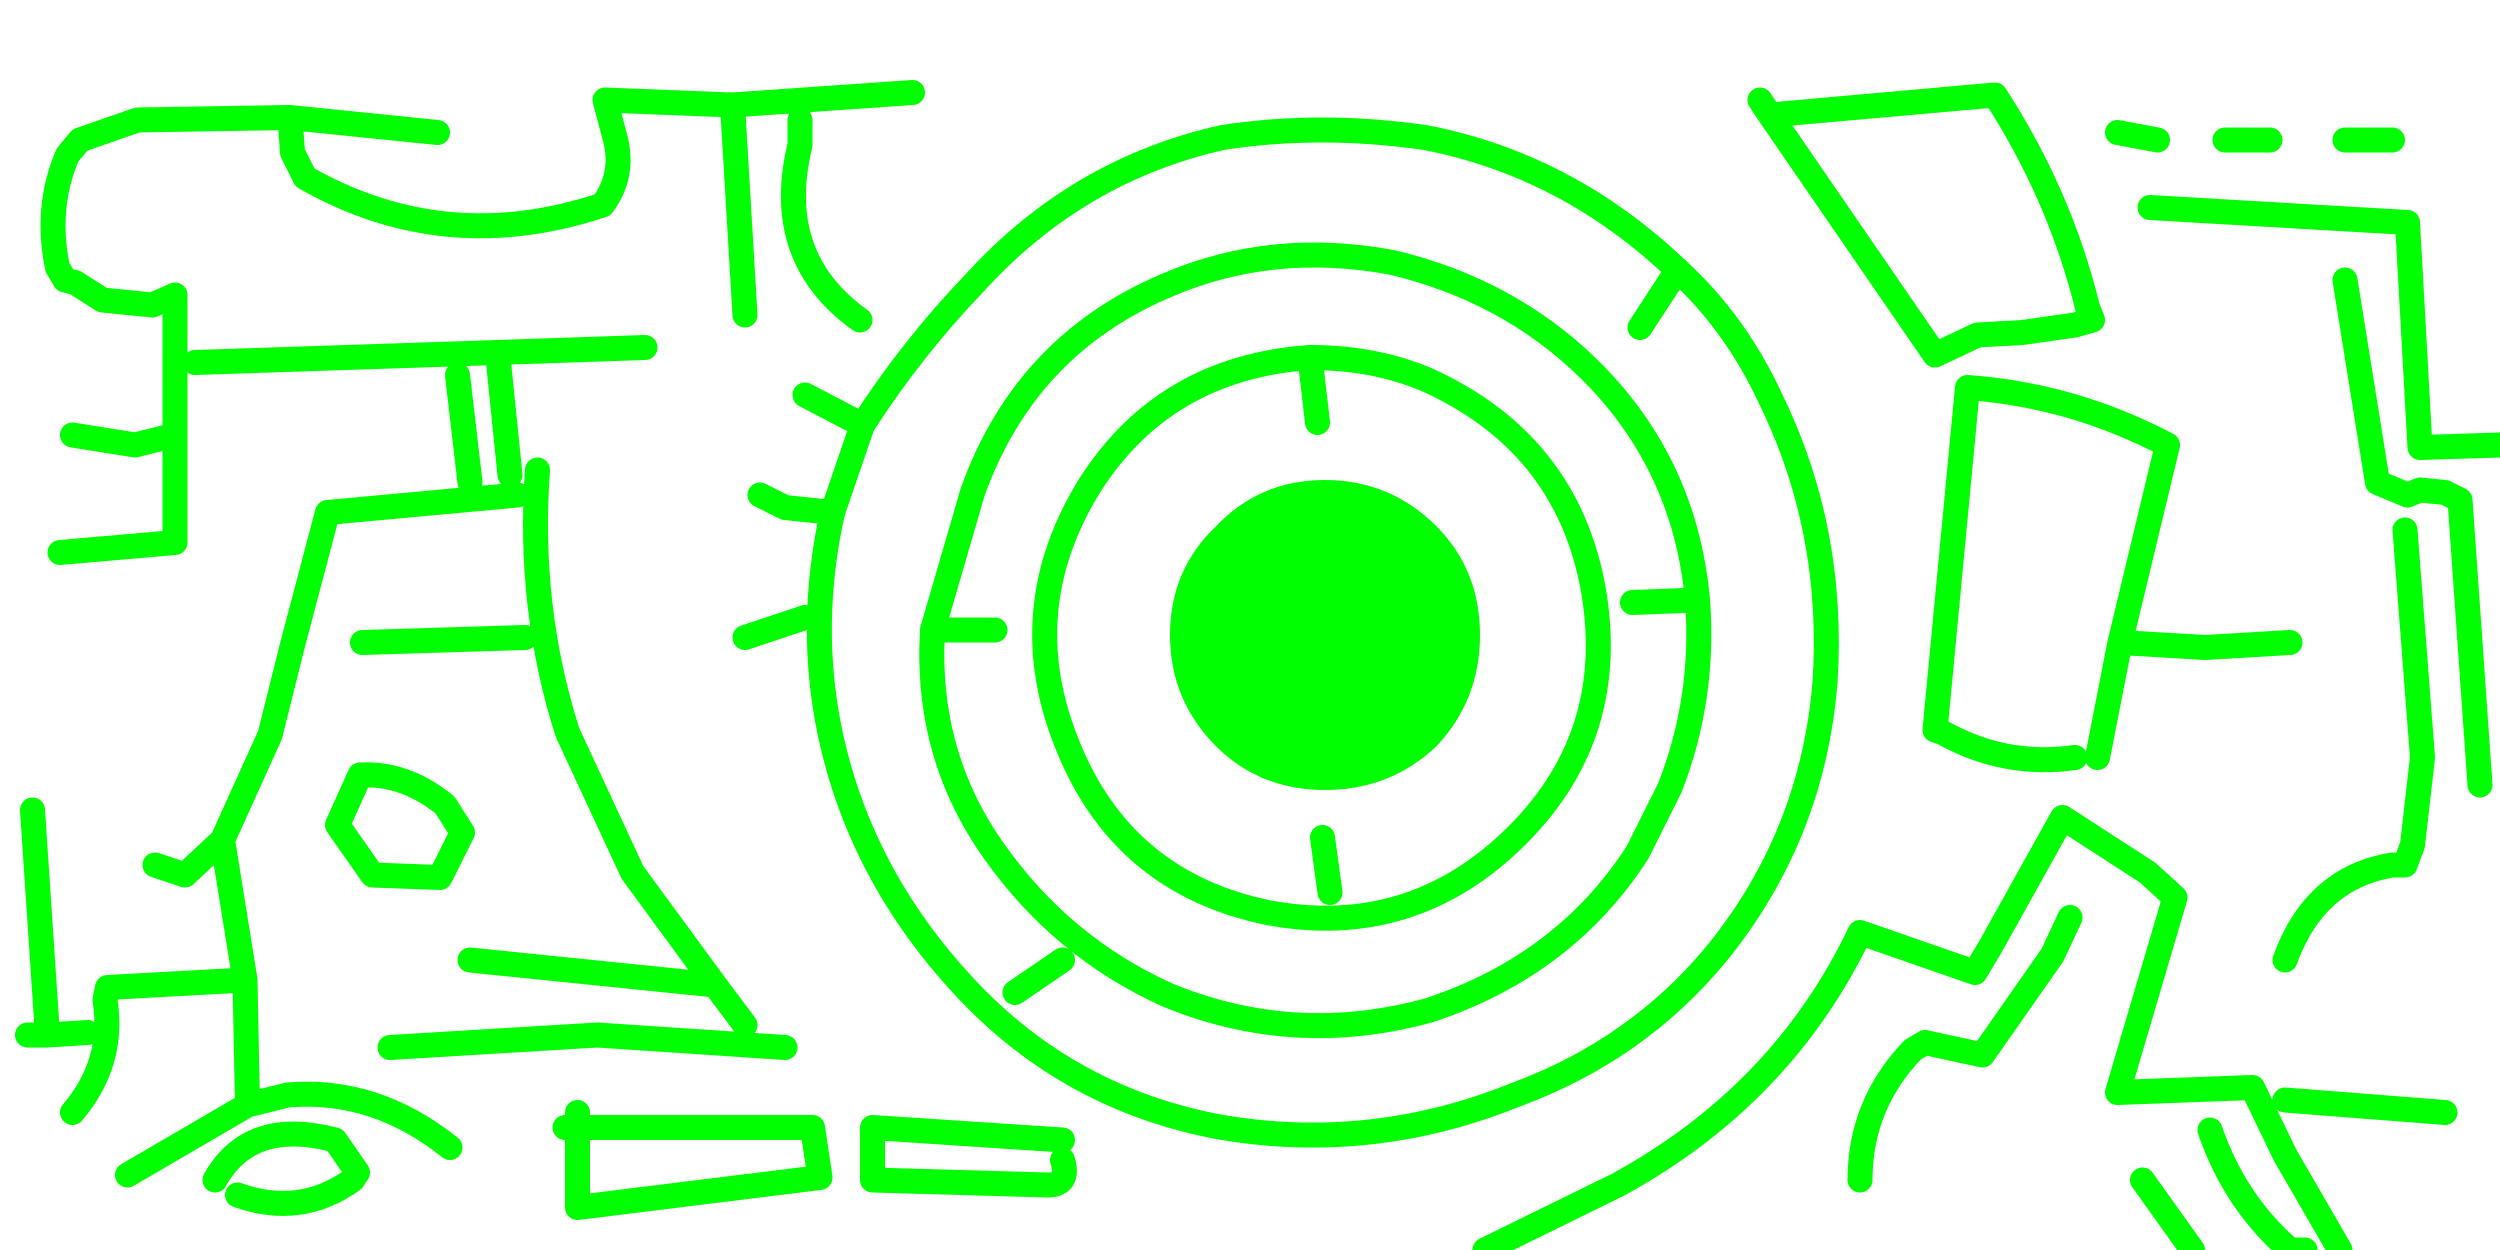 <?xml version="1.0" encoding="UTF-8" standalone="no"?>
<svg xmlns:xlink="http://www.w3.org/1999/xlink" height="25.0px" width="50.0px" xmlns="http://www.w3.org/2000/svg">
  <g transform="matrix(1.0, 0.0, 0.0, 1.0, 0.0, 0.0)">
    <path d="M26.5 9.85 Q27.7 9.85 28.55 10.7 29.35 11.5 29.35 12.7 29.35 13.9 28.55 14.75 27.7 15.55 26.5 15.55 25.3 15.55 24.5 14.75 23.65 13.9 23.65 12.7 23.65 11.5 24.5 10.7 25.3 9.85 26.5 9.85" fill="#00ff00" fill-rule="evenodd" stroke="none"/>
    <path d="M43.0 4.15 L48.15 4.45 48.4 8.95 50.0 8.9 48.4 8.95 48.15 4.45 43.0 4.15 M46.9 5.6 L47.55 9.65 48.15 9.9 48.4 9.8 48.9 9.85 49.2 10.0 49.6 15.7 49.2 10.0 48.9 9.85 48.4 9.8 48.15 9.9 47.55 9.65 46.9 5.6 M35.4 2.3 L38.7 7.1 39.55 6.7 40.45 6.65 41.5 6.5 41.85 6.4 41.75 6.15 Q41.2 3.9 39.9 1.9 L35.4 2.3 35.2 2.0 35.4 2.3 39.9 1.9 Q41.2 3.9 41.75 6.15 L41.85 6.4 41.5 6.5 40.45 6.65 39.55 6.7 38.7 7.1 35.4 2.3 M42.35 2.65 L43.15 2.8 42.35 2.65 M44.5 2.8 L45.4 2.8 44.5 2.8 M46.9 2.8 L47.85 2.8 46.9 2.8 M29.7 25.0 L0.0 25.0 0.0 0.0 50.0 0.0 50.0 8.9 50.0 25.0 46.8 25.0 45.7 23.1 45.05 21.75 42.35 21.85 43.5 17.95 42.95 17.45 41.25 16.35 39.8 18.95 39.5 19.45 37.2 18.65 Q35.65 21.9 32.35 23.7 L29.7 25.0 32.35 23.7 Q35.65 21.9 37.2 18.65 L39.5 19.45 39.8 18.95 41.25 16.35 42.95 17.45 43.5 17.95 42.35 21.85 45.05 21.75 45.7 23.1 46.8 25.0 46.1 25.0 45.8 25.0 43.85 25.0 42.85 23.6 43.85 25.0 29.7 25.0 M42.4 12.85 L43.35 8.9 Q41.45 7.9 39.35 7.75 L38.7 14.6 38.85 14.65 Q40.1 15.35 41.5 15.15 40.1 15.35 38.85 14.65 L38.7 14.6 39.35 7.75 Q41.45 7.9 43.35 8.9 L42.4 12.85 44.1 12.95 45.8 12.85 44.1 12.95 42.4 12.85 41.95 15.15 42.4 12.85 M41.4 18.35 L41.05 19.1 39.65 21.1 38.5 20.85 38.25 21.0 Q37.2 22.1 37.2 23.6 37.2 22.1 38.25 21.0 L38.5 20.85 39.65 21.1 41.05 19.1 41.4 18.35 M45.7 22.0 L48.9 22.25 45.7 22.0 M48.1 10.6 L48.45 15.15 48.25 16.9 48.1 17.3 47.85 17.3 Q46.3 17.55 45.7 19.2 46.3 17.55 47.85 17.3 L48.1 17.3 48.25 16.9 48.45 15.15 48.1 10.6 M19.9 12.6 L18.65 12.6 19.45 9.85 Q20.5 6.9 23.35 5.7 25.45 4.8 27.85 5.25 30.15 5.8 31.75 7.35 33.7 9.25 33.95 12.0 L32.65 12.05 33.95 12.0 Q33.7 9.25 31.75 7.35 30.15 5.8 27.85 5.25 25.45 4.8 23.35 5.7 20.5 6.9 19.45 9.85 L18.65 12.6 19.9 12.6 M44.2 22.6 Q44.7 24.05 45.8 25.0 44.7 24.05 44.2 22.6 M33.55 5.4 Q34.7 6.45 35.4 7.95 36.7 10.6 36.5 13.65 36.25 16.7 34.35 19.05 32.75 21.0 30.3 21.9 27.45 23.05 24.45 22.55 21.4 22.0 19.3 19.75 17.2 17.5 16.6 14.65 16.15 12.5 16.65 10.25 L17.25 8.5 Q18.25 6.95 19.5 5.65 21.55 3.4 24.45 2.75 26.4 2.45 28.5 2.75 31.35 3.3 33.55 5.4 31.35 3.3 28.5 2.75 26.4 2.45 24.45 2.75 21.55 3.4 19.5 5.65 18.25 6.95 17.25 8.5 L16.65 10.25 Q16.15 12.5 16.6 14.65 17.2 17.5 19.3 19.75 21.4 22.0 24.45 22.55 27.45 23.05 30.3 21.9 32.75 21.0 34.35 19.05 36.25 16.7 36.5 13.65 36.7 10.6 35.4 7.95 34.7 6.45 33.55 5.4 L32.8 6.55 33.55 5.4 M26.5 9.85 Q25.3 9.85 24.5 10.7 23.65 11.5 23.65 12.7 23.65 13.9 24.5 14.75 25.3 15.55 26.5 15.55 27.7 15.55 28.55 14.75 29.35 13.9 29.35 12.7 29.35 11.5 28.55 10.7 27.7 9.85 26.5 9.85 M26.2 7.15 Q27.5 7.15 28.55 7.6 31.3 8.85 31.85 11.7 32.4 14.65 30.35 16.7 28.25 18.8 25.35 18.25 22.45 17.65 21.35 14.9 20.25 12.2 21.8 9.7 23.3 7.35 26.2 7.15 23.3 7.35 21.8 9.7 20.25 12.2 21.35 14.9 22.45 17.65 25.35 18.25 28.25 18.8 30.35 16.7 32.4 14.65 31.85 11.7 31.3 8.85 28.55 7.6 27.5 7.15 26.2 7.15 L26.35 8.45 26.2 7.15 M14.9 12.75 L16.1 12.35 14.9 12.75 M10.5 12.75 L7.25 12.85 10.5 12.75 M9.4 19.2 L14.3 19.7 12.65 17.45 11.35 14.65 Q10.55 12.15 10.75 9.4 10.55 12.15 11.35 14.65 L12.65 17.45 14.3 19.7 14.9 20.5 14.3 19.7 9.4 19.2 M9.95 7.05 L12.9 6.95 9.95 7.05 10.2 9.5 9.95 7.05 3.9 7.25 9.95 7.05 M15.7 20.95 L11.95 20.7 7.8 20.95 11.95 20.7 15.7 20.95 M11.3 22.55 L11.55 22.55 11.55 24.15 16.4 23.55 16.25 22.55 11.55 22.55 11.55 22.25 11.55 22.55 16.25 22.55 16.4 23.55 11.55 24.15 11.55 22.55 11.3 22.55 M4.45 16.8 L4.9 19.6 4.95 22.1 2.55 23.5 4.95 22.1 4.9 19.6 2.15 19.75 2.1 20.0 Q2.3 21.25 1.45 22.25 2.3 21.25 2.1 20.0 L2.15 19.75 4.9 19.6 4.45 16.8 3.7 17.5 3.1 17.3 3.7 17.5 4.45 16.8 5.4 14.7 5.85 12.9 6.55 10.25 10.35 9.9 6.55 10.25 5.85 12.9 5.4 14.7 4.45 16.8 M4.3 23.6 Q5.0 22.35 6.7 22.8 L7.15 23.45 7.05 23.6 Q6.0 24.35 4.75 23.9 6.0 24.35 7.05 23.6 L7.15 23.45 6.7 22.8 Q5.0 22.35 4.3 23.6 M4.95 22.1 L5.75 21.9 Q7.5 21.75 9.0 22.95 7.5 21.75 5.75 21.9 L4.95 22.1 M1.75 20.65 L0.95 20.7 0.55 20.7 0.95 20.7 0.65 16.2 0.95 20.7 1.75 20.65 M7.2 15.5 L6.75 16.5 7.45 17.5 8.8 17.55 9.25 16.65 8.9 16.1 Q8.1 15.45 7.2 15.5 8.1 15.45 8.9 16.1 L9.25 16.65 8.8 17.55 7.45 17.5 6.75 16.5 7.2 15.5 M9.15 7.5 L9.4 9.65 9.15 7.5 M1.45 8.7 L2.7 8.9 3.5 8.7 3.5 5.9 3.05 6.1 2.05 6.0 1.5 5.65 1.3 5.6 1.15 5.35 Q0.9 4.15 1.35 3.1 L1.6 2.8 2.75 2.4 5.8 2.35 5.85 3.05 6.1 3.55 Q8.9 5.15 12.05 4.1 12.5 3.5 12.3 2.75 L12.1 2.0 14.65 2.1 14.9 6.3 14.65 2.1 12.1 2.0 12.3 2.75 Q12.5 3.5 12.05 4.1 8.9 5.15 6.1 3.55 L5.85 3.05 5.8 2.35 2.75 2.4 1.6 2.8 1.35 3.1 Q0.9 4.15 1.15 5.35 L1.3 5.6 1.5 5.65 2.05 6.0 3.05 6.1 3.5 5.9 3.5 8.7 3.5 10.85 1.2 11.05 3.5 10.85 3.5 8.7 2.7 8.9 1.45 8.7 M8.75 2.65 L5.8 2.35 8.75 2.65 M14.65 2.1 L18.25 1.85 14.65 2.1 M15.2 9.9 L15.7 10.15 16.65 10.25 15.7 10.15 15.2 9.9 M16.1 7.9 L17.25 8.5 16.1 7.9 M16.0 2.4 L16.0 2.9 Q15.45 5.15 17.2 6.4 15.45 5.15 16.0 2.9 L16.0 2.4 M18.65 12.6 Q18.5 15.1 19.9 17.05 21.25 18.95 23.35 19.9 25.9 20.95 28.6 20.2 31.3 19.3 32.75 17.05 L33.4 15.75 Q34.1 13.95 33.95 12.0 34.1 13.95 33.4 15.75 L32.75 17.05 Q31.3 19.3 28.6 20.2 25.9 20.95 23.35 19.9 21.25 18.95 19.9 17.05 18.5 15.1 18.65 12.6 M20.3 19.85 L21.25 19.2 20.3 19.85 M21.25 22.8 L17.45 22.55 17.45 23.6 20.95 23.7 Q21.4 23.7 21.25 23.2 21.4 23.7 20.95 23.7 L17.45 23.6 17.45 22.55 21.25 22.8 M26.45 16.75 L26.6 17.85 26.45 16.75" fill="#00ff00" fill-opacity="0.0" fill-rule="evenodd" stroke="none"/>
    <path d="M33.55 5.4 Q31.35 3.3 28.5 2.75 26.4 2.45 24.45 2.75 21.55 3.4 19.5 5.65 18.25 6.95 17.25 8.5 L16.65 10.25 Q16.15 12.5 16.6 14.65 17.2 17.5 19.3 19.75 21.4 22.0 24.45 22.55 27.45 23.05 30.3 21.9 32.75 21.0 34.35 19.05 36.25 16.7 36.5 13.65 36.7 10.6 35.4 7.95 34.7 6.45 33.55 5.4 M26.5 9.85 Q25.3 9.85 24.5 10.7 23.65 11.5 23.65 12.7 23.65 13.9 24.5 14.75 25.3 15.55 26.5 15.55 27.7 15.55 28.55 14.75 29.35 13.9 29.35 12.7 29.35 11.5 28.55 10.7 27.7 9.85 26.5 9.85 M26.2 7.15 Q23.3 7.35 21.8 9.7 20.25 12.2 21.35 14.9 22.45 17.65 25.35 18.25 28.25 18.8 30.35 16.7 32.4 14.65 31.85 11.7 31.3 8.85 28.55 7.6 27.5 7.15 26.2 7.15" fill="none" stroke="#00ff00" stroke-linecap="round" stroke-linejoin="round" stroke-width="0.5"/>
    <path d="M47.85 2.8 L46.9 2.8 M45.4 2.8 L44.5 2.8 M43.15 2.8 L42.35 2.65 M35.2 2.0 L35.4 2.3 39.9 1.9 Q41.2 3.9 41.75 6.15 L41.85 6.4 41.5 6.5 40.45 6.65 39.55 6.7 38.7 7.1 35.4 2.3 M49.6 15.7 L49.2 10.0 48.9 9.85 48.4 9.8 48.15 9.9 47.55 9.65 46.9 5.6 M50.0 8.9 L48.4 8.95 48.15 4.45 43.0 4.15 M29.7 25.0 L32.35 23.7 Q35.65 21.9 37.2 18.65 L39.5 19.45 39.8 18.95 41.25 16.35 42.95 17.45 43.5 17.95 42.35 21.85 45.05 21.75 45.7 23.1 46.8 25.0 M45.7 19.2 Q46.3 17.55 47.85 17.3 L48.1 17.3 48.25 16.9 48.45 15.15 48.1 10.6 M45.8 12.85 L44.1 12.95 42.4 12.85 41.95 15.15 M48.9 22.25 L45.7 22.0 M37.2 23.6 Q37.2 22.1 38.25 21.0 L38.5 20.85 39.65 21.1 41.05 19.1 41.4 18.35 M41.5 15.15 Q40.1 15.35 38.85 14.65 L38.7 14.6 39.35 7.75 Q41.45 7.9 43.35 8.9 L42.4 12.85 M45.8 25.0 L46.1 25.0 M45.8 25.0 Q44.7 24.05 44.2 22.6 M43.85 25.0 L42.85 23.6 M32.65 12.05 L33.95 12.0 Q33.7 9.25 31.75 7.35 30.15 5.8 27.85 5.25 25.45 4.8 23.35 5.7 20.5 6.9 19.45 9.85 L18.65 12.6 19.9 12.6 M33.55 5.4 L32.8 6.55 M26.2 7.15 L26.35 8.45 M26.6 17.85 L26.45 16.75 M21.25 23.2 Q21.4 23.7 20.95 23.7 L17.45 23.6 17.45 22.55 21.25 22.8 M21.25 19.2 L20.3 19.85 M33.95 12.0 Q34.1 13.95 33.4 15.75 L32.75 17.05 Q31.3 19.3 28.6 20.2 25.9 20.95 23.35 19.9 21.25 18.95 19.9 17.05 18.5 15.1 18.65 12.6 M17.2 6.4 Q15.45 5.15 16.0 2.9 L16.0 2.4 M14.9 6.3 L14.65 2.1 12.1 2.0 12.3 2.75 Q12.5 3.5 12.05 4.1 8.9 5.15 6.1 3.55 L5.85 3.05 5.8 2.35 2.75 2.4 1.6 2.8 1.35 3.1 Q0.9 4.15 1.15 5.35 L1.3 5.6 1.5 5.65 2.05 6.0 3.05 6.1 3.5 5.9 3.5 8.7 3.5 10.85 1.2 11.05 M17.25 8.5 L16.1 7.9 M16.65 10.25 L15.7 10.15 15.2 9.9 M18.25 1.85 L14.65 2.1 M5.8 2.35 L8.75 2.65 M3.5 8.7 L2.7 8.9 1.45 8.7 M9.4 9.65 L9.15 7.5 M10.2 9.5 L9.95 7.05 3.9 7.25 M7.2 15.5 Q8.1 15.45 8.9 16.1 L9.25 16.65 8.8 17.55 7.45 17.5 6.75 16.5 7.2 15.5 M3.1 17.3 L3.7 17.5 4.45 16.8 5.4 14.7 5.85 12.9 6.55 10.25 10.35 9.9 M2.55 23.5 L4.95 22.1 4.9 19.6 2.15 19.75 2.1 20.0 Q2.3 21.25 1.45 22.25 M0.55 20.7 L0.95 20.7 0.65 16.2 M0.95 20.7 L1.75 20.65 M9.0 22.95 Q7.5 21.75 5.75 21.9 L4.95 22.1 M4.75 23.9 Q6.0 24.35 7.05 23.6 L7.15 23.45 6.7 22.8 Q5.0 22.35 4.3 23.6 M4.9 19.6 L4.45 16.8 M10.75 9.4 Q10.55 12.15 11.35 14.65 L12.65 17.45 14.3 19.7 14.9 20.5 M11.55 22.25 L11.55 22.55 16.25 22.55 16.4 23.55 11.55 24.15 11.55 22.55 11.3 22.55 M7.8 20.95 L11.95 20.7 15.7 20.95 M12.9 6.95 L9.95 7.05 M14.3 19.7 L9.4 19.2 M7.25 12.85 L10.5 12.75 M16.1 12.35 L14.9 12.75" fill="none" stroke="#00ff00" stroke-linecap="round" stroke-linejoin="round" stroke-width="0.5"/>
  </g>
</svg>
